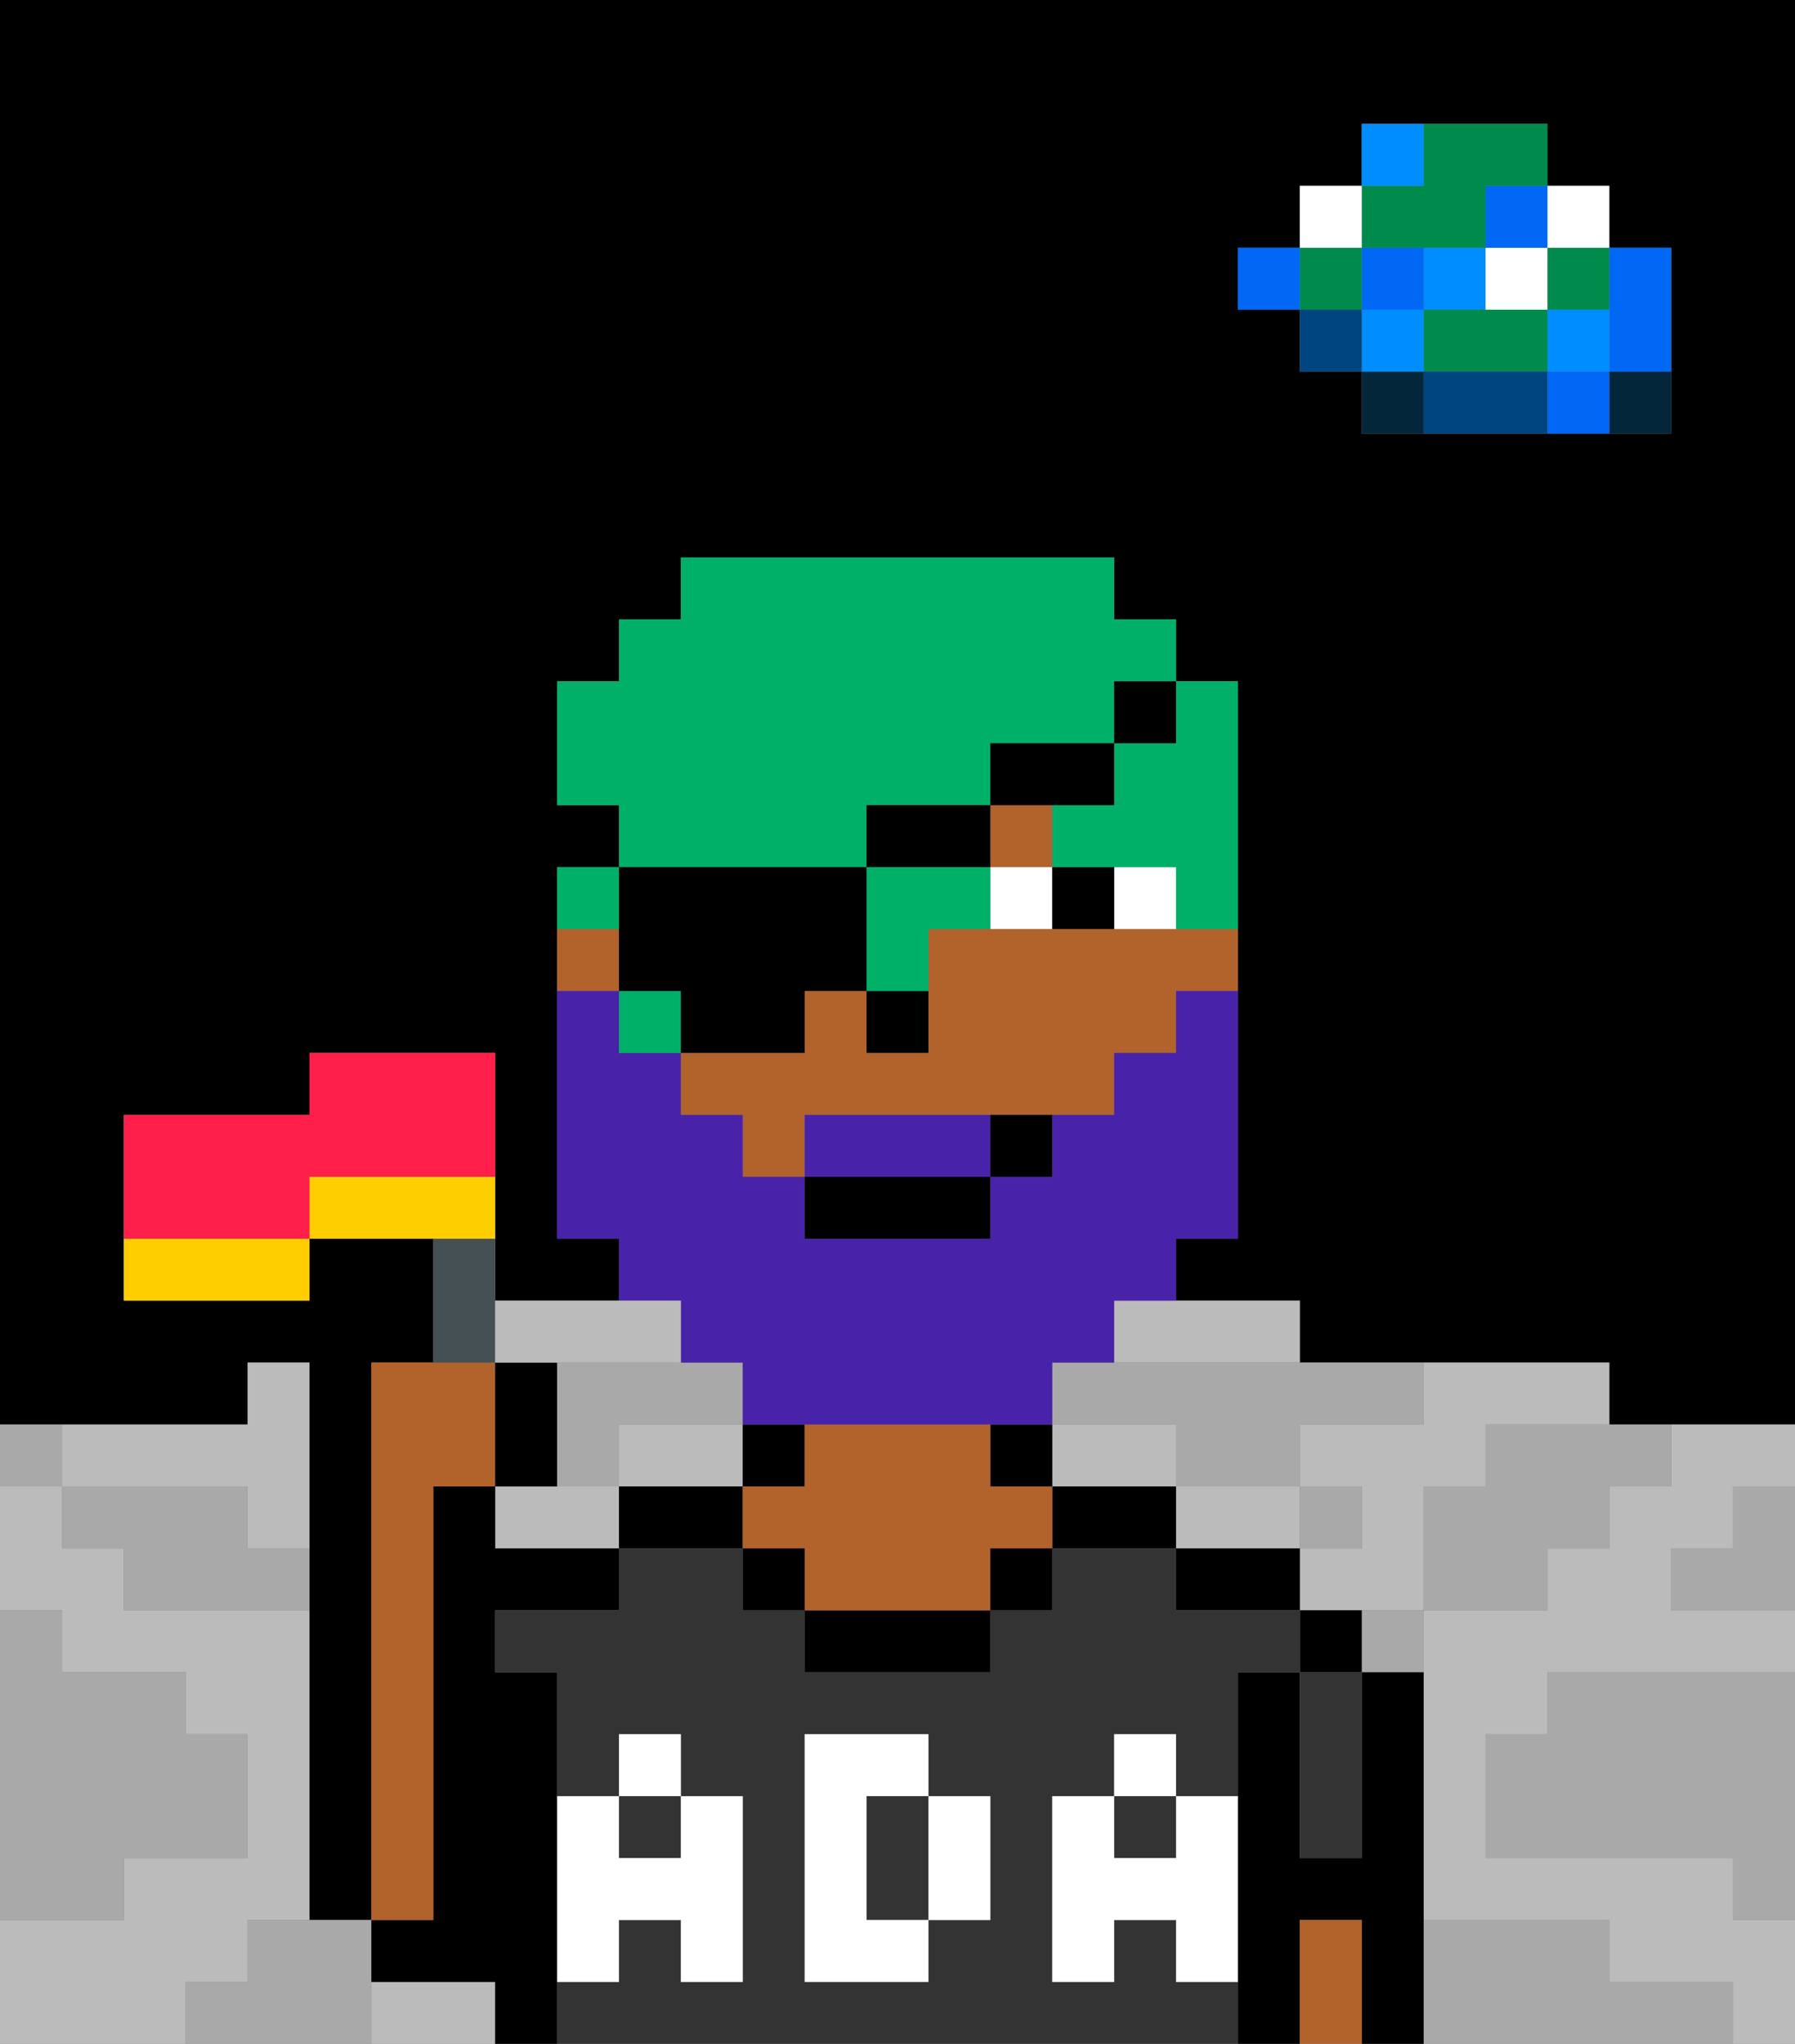 <svg xmlns="http://www.w3.org/2000/svg" viewBox="0 0 29 33"><rect x="0" y="0" width="29" height="33" fill="#808080" stroke="none"/><defs><style>polygon,rect,path{shape-rendering:crispedges;}polygon,rect,path{shape-rendering:crispedges;}.lb22-1{fill:#a9a9a9;}.lb22-2{fill:#000000;}.lb22-3{fill:#bbbbbb;}.lb22-4{fill:#04263a;}.lb22-5{fill:#0068f5;}.lb22-6{fill:#008dff;}.lb22-7{fill:#008b4c;}.lb22-8{fill:#ffffff;}.lb22-9{fill:#004480;}.lb22-10{fill:#333333;}.lb22-11{fill:#b2622b;}.lb22-12{fill:#ffffff;}.lb22-13{fill:#4922aa;}.lb22-14{fill:#00af68;}.lb22-15{fill:#455054;}.lb22-16{fill:#ffce00;}.lb22-17{fill:#ff1f4a;}</style></defs><path class="lb22-1" d="M28,25H27v1h2V24H28Z"/><path class="lb22-2" d="M0,0V23H4V22H5v9H6V22H7V20H5v1H2V18H5V17H8v4h2V20H9V14h1V13H9V11h1V10h1V9h7v1h1v1h1v9H19v1h2v1h5v1h3V0H0ZM27,5V7H22V6H21V5H20V4h1V3h1V2h3V3h1V4h1Z"/><path class="lb22-1" d="M27,32H26V31H23v2h5V32Z"/><path class="lb22-1" d="M25,27v1H24v2h4v1h1V27H25Z"/><path class="lb22-3" d="M27,24H26v1H25v1H23v5h3v1h2v1h1V31H28V30H24V28h1V27h4V26H27V25h1V24h1V23H27Z"/><path class="lb22-3" d="M9,24H8v1h2V24Z"/><path class="lb22-3" d="M18,22h3V21H18Z"/><path class="lb22-3" d="M21,25V24H19v1h2Z"/><path class="lb22-3" d="M2,24H4v1H5V22H4v1H1v1Z"/><path class="lb22-3" d="M22,23H21v1h1v1H21v1h2V24h1V23h2V22H23v1Z"/><path class="lb22-3" d="M18,24h1V23H17v1Z"/><path class="lb22-3" d="M7,32H6v1H8V32Z"/><path class="lb22-3" d="M4,32V31H5V26H2V25H1V24H0v2H1v1H3v1H4v2H2v1H0v2H3V32Z"/><path class="lb22-3" d="M10,24h2V23H10Z"/><path class="lb22-4" d="M26,7h1V6H26Z"/><path class="lb22-5" d="M26,5V6h1V4H26Z"/><path class="lb22-5" d="M25,6V7h1V6Z"/><rect class="lb22-6" x="25" y="5" width="1" height="1"/><rect class="lb22-7" x="25" y="4" width="1" height="1"/><rect class="lb22-8" x="25" y="3" width="1" height="1"/><path class="lb22-1" d="M24,24H23v2h2V25h1V24h1V23H24Z"/><path class="lb22-7" d="M24,5H23V6h2V5Z"/><rect class="lb22-8" x="24" y="4" width="1" height="1"/><rect class="lb22-5" x="24" y="3" width="1" height="1"/><path class="lb22-9" d="M24,6H23V7h2V6Z"/><rect class="lb22-6" x="23" y="4" width="1" height="1"/><path class="lb22-1" d="M22,27h1V26H22Z"/><path class="lb22-4" d="M22,6V7h1V6Z"/><rect class="lb22-6" x="22" y="5" width="1" height="1"/><rect class="lb22-5" x="22" y="4" width="1" height="1"/><path class="lb22-7" d="M23,4h1V3h1V2H23V3H22V4Z"/><path class="lb22-6" d="M23,2H22V3h1Z"/><rect class="lb22-1" x="21" y="24" width="1" height="1"/><rect class="lb22-9" x="21" y="5" width="1" height="1"/><rect class="lb22-7" x="21" y="4" width="1" height="1"/><rect class="lb22-8" x="21" y="3" width="1" height="1"/><rect class="lb22-5" x="20" y="4" width="1" height="1"/><path class="lb22-1" d="M18,22H17v1h2v1h2V23h2V22H18Z"/><path class="lb22-1" d="M10,24V23h2V22H9v2Z"/><path class="lb22-1" d="M6,31H4v1H3v1H6V31Z"/><path class="lb22-1" d="M2,30H4V28H3V27H1V26H0v5H2Z"/><path class="lb22-1" d="M4,24H1v1H2v1H5V25H4Z"/><path class="lb22-1" d="M1,23H0v1H1Z"/><path class="lb22-2" d="M21,26v1h1V26Z"/><path class="lb22-2" d="M23,27H22v3H21V27H20v6h1V31h1v2h1V27Z"/><path class="lb22-2" d="M20,25H19v1h2V25Z"/><path class="lb22-2" d="M18,24H17v1h2V24Z"/><rect class="lb22-2" x="16" y="23" width="1" height="1"/><rect class="lb22-2" x="12" y="23" width="1" height="1"/><path class="lb22-2" d="M11,24H10v1h2V24Z"/><path class="lb22-2" d="M9,31V27H8V26h2V25H8V24H7v7H6v1H8v1H9V31Z"/><rect class="lb22-10" x="18" y="29" width="1" height="1"/><rect class="lb22-10" x="10" y="29" width="1" height="1"/><path class="lb22-10" d="M19,32V31H18v1H17V29h1V28h1v1h1V27h1V26H19V25H17v1H16v1H13V26H12V25H10v1H8v1H9v2h1V28h1v1h1v3H11V31H10v1H9v1H20V32Zm-3-1H15v1H13V28h2v1h1Z"/><path class="lb22-10" d="M14,29v2h1V29Z"/><path class="lb22-2" d="M13,26v1h3V26H13Z"/><path class="lb22-11" d="M16,24V23H13v1H12v1h1v1h3V25h1V24Z"/><path class="lb22-10" d="M21,28v2h1V27H21Z"/><path class="lb22-11" d="M21,31v2h1V31Z"/><rect class="lb22-2" x="12" y="25" width="1" height="1"/><rect class="lb22-2" x="16" y="25" width="1" height="1"/><path class="lb22-11" d="M10,15H9v1h1Z"/><path class="lb22-11" d="M18,15H15v2H14V16H13v1H11v1h1v1h1V18h5V17h1V16h1V15H18Z"/><rect class="lb22-11" x="16" y="13" width="1" height="1"/><path class="lb22-2" d="M15,17V16H14v1Z"/><path class="lb22-12" d="M19,30H18V29H17v3h1V31h1v1h1V29H19Z"/><rect class="lb22-12" x="18" y="28" width="1" height="1"/><path class="lb22-12" d="M15,31h1V29H15Z"/><path class="lb22-12" d="M14,30V29h1V28H13v4h2V31H14Z"/><path class="lb22-12" d="M9,32h1V31h1v1h1V29H11v1H10V29H9v3Z"/><rect class="lb22-12" x="10" y="28" width="1" height="1"/><path class="lb22-13" d="M11,22h1v1h5V22h1V21h1V20h1V16H19v1H18v1H17v1H16v1H13V19H12V18H11V17H10V16H9v4h1v1h1Z"/><path class="lb22-13" d="M15,18H13v1h3V18Z"/><path class="lb22-8" d="M19,15V14H18v1Z"/><path class="lb22-8" d="M16,15h1V14H16Z"/><path class="lb22-2" d="M18,15V14H17v1Z"/><rect class="lb22-2" x="13" y="19" width="3" height="1"/><path class="lb22-2" d="M16,19h1V18H16Z"/><path class="lb22-14" d="M15,15h1V14H14v2h1Z"/><path class="lb22-14" d="M18,12v1H17v1h2v1h1V11H19v1Z"/><path class="lb22-14" d="M14,14V13h2V12h2V11h1V10H18V9H11v1H10v1H9v2h1v1h4Z"/><rect class="lb22-14" x="10" y="16" width="1" height="1"/><path class="lb22-14" d="M10,14H9v1h1Z"/><path class="lb22-2" d="M10,16h1v1h2V16h1V14H10v2Z"/><rect class="lb22-2" x="14" y="13" width="2" height="1"/><polygon class="lb22-2" points="18 13 18 12 16 12 16 13 17 13 18 13"/><rect class="lb22-2" x="18" y="11" width="1" height="1"/><path class="lb22-11" d="M7,24H8V22H6v9H7Z"/><path class="lb22-15" d="M8,21V20H7v2H8Z"/><path class="lb22-2" d="M9,22H8v2H9Z"/><path class="lb22-16" d="M8,19H5v1H8Z"/><path class="lb22-16" d="M2,21H5V20H2Z"/><path class="lb22-17" d="M7,19H8V17H5v1H2v2H5V19Z"/><path class="lb22-3" d="M9,22h2V21H8v1Z"/></svg>